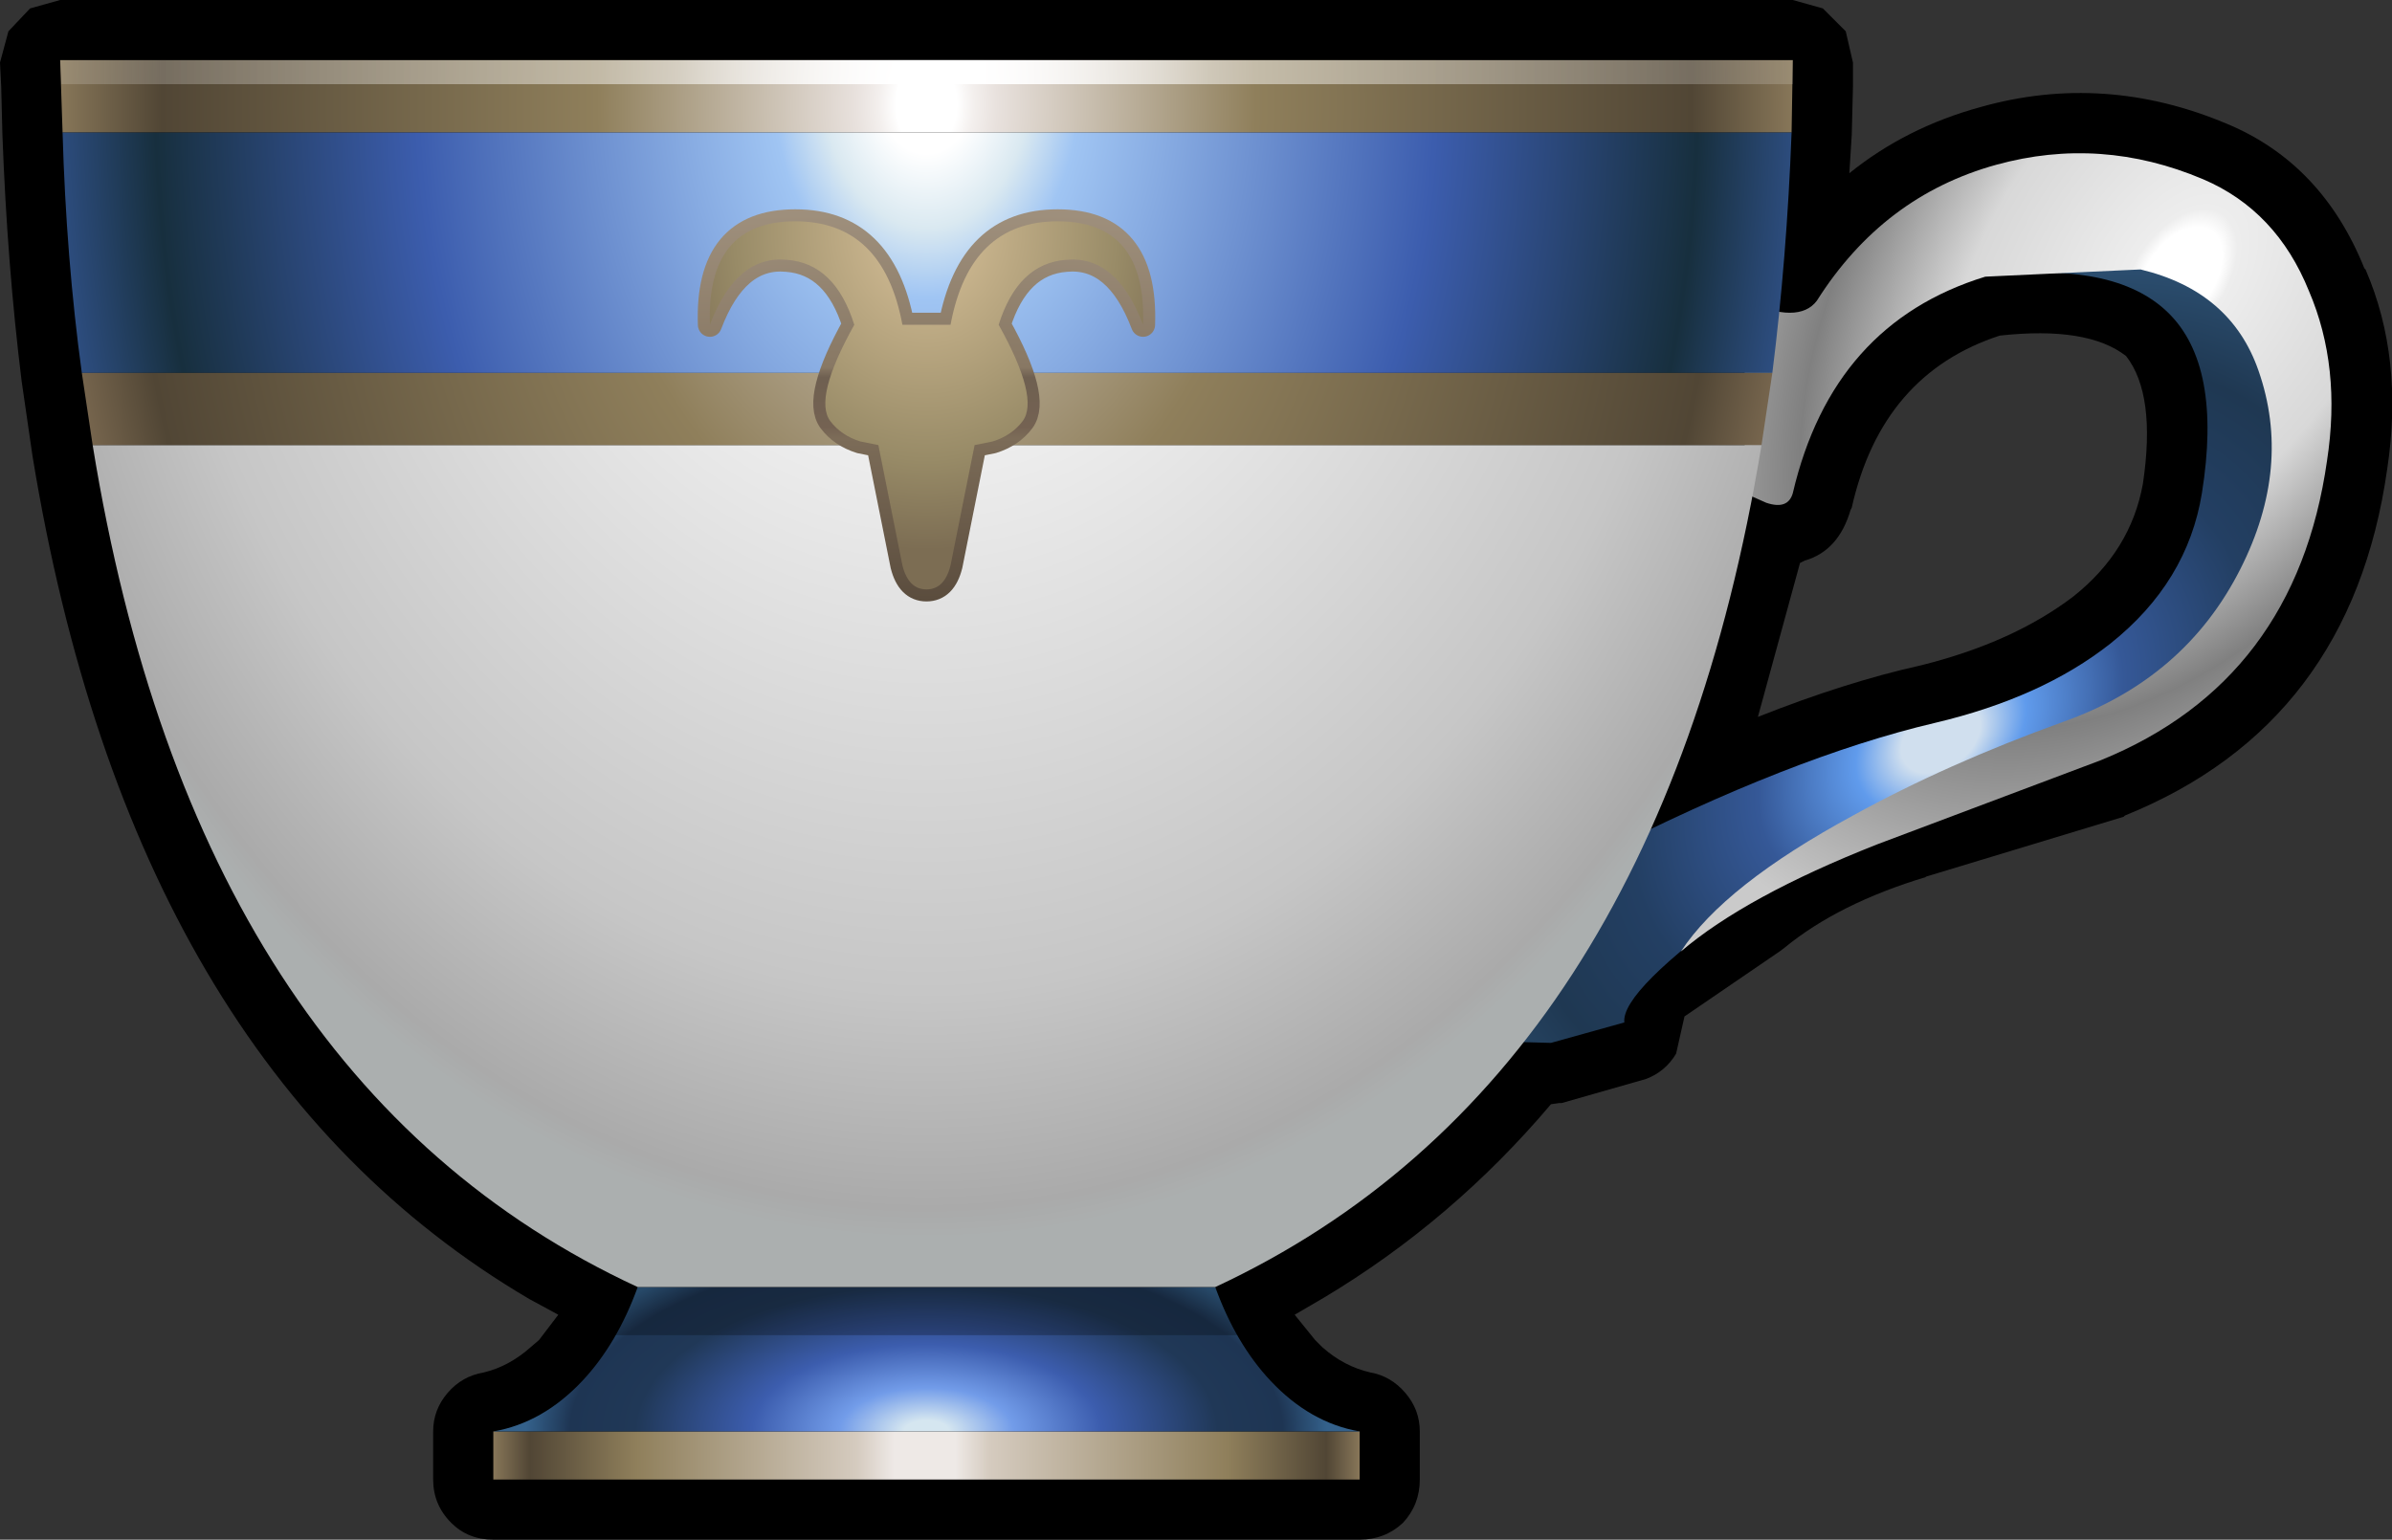 <?xml version="1.0" encoding="UTF-8" standalone="no"?>
<svg xmlns:xlink="http://www.w3.org/1999/xlink" height="64.0px" width="99.4px" xmlns="http://www.w3.org/2000/svg">
  <rect width="100%" height="100%" fill="#333333" stroke="none"/>
  <g transform="matrix(1.0, 0.0, 0.0, 1.0, 38.5, 27.5)">
    <path d="M38.5 -24.9 L38.5 -23.9 38.45 -21.9 38.35 -20.3 Q40.7 -22.2 43.8 -23.05 48.95 -24.5 54.05 -22.35 58.0 -20.7 59.75 -16.35 L59.8 -16.3 Q61.4 -12.6 60.7 -8.0 59.2 2.6 49.8 6.4 L49.75 6.45 41.5 8.95 41.55 8.95 Q37.9 10.05 35.65 11.9 L35.45 12.05 31.5 14.75 31.15 16.3 Q30.7 17.05 29.9 17.35 L26.4 18.35 26.3 18.35 25.95 18.4 Q21.85 23.25 16.5 26.45 L15.3 27.15 16.15 28.2 16.45 28.5 Q17.35 29.3 18.45 29.55 19.3 29.7 19.9 30.4 20.5 31.1 20.5 32.0 L20.5 34.0 Q20.5 35.05 19.8 35.8 19.05 36.5 18.0 36.5 L-18.0 36.5 Q-19.05 36.5 -19.75 35.8 -20.5 35.05 -20.5 34.0 L-20.5 32.0 Q-20.5 31.1 -19.9 30.4 -19.3 29.7 -18.4 29.55 -17.35 29.3 -16.45 28.5 L-16.1 28.2 -15.3 27.15 -16.5 26.5 Q-33.0 16.8 -37.15 -8.55 L-37.6 -11.65 Q-38.2 -16.5 -38.4 -21.9 L-38.45 -23.9 -38.5 -24.9 -38.15 -26.2 -37.25 -27.15 -36.0 -27.5 36.0 -27.5 37.25 -27.15 38.2 -26.2 38.5 -24.9 M36.5 -4.2 L36.3 -4.1 34.55 2.3 Q38.2 0.85 41.35 0.15 45.15 -0.8 47.65 -2.7 50.05 -4.6 50.55 -7.4 51.1 -11.1 49.85 -12.7 48.25 -13.95 44.6 -13.55 39.7 -11.95 38.45 -6.4 L38.4 -6.3 Q37.9 -4.6 36.5 -4.2" fill="#000000" fill-rule="evenodd" stroke="none"/>
    <path d="M44.0 -16.0 Q54.45 -19.95 56.35 -12.8 57.9 -6.85 54.0 0.0 L40.0 6.0 Q35.45 8.55 34.0 10.0 28.85 13.7 29.0 15.0 L25.95 15.85 24.15 15.8 28.0 8.0 Q35.95 3.95 41.9 2.55 46.35 1.5 49.2 -0.75 52.4 -3.3 53.0 -7.0 53.85 -12.3 51.6 -14.5 49.35 -16.7 44.0 -16.0" fill="url(#gradient0)" fill-rule="evenodd" stroke="none"/>
    <path d="M34.0 -15.0 Q36.25 -14.0 37.0 -15.0 39.75 -19.35 44.45 -20.65 48.8 -21.85 53.05 -20.05 56.1 -18.75 57.45 -15.4 58.8 -12.25 58.2 -8.35 56.9 0.8 48.8 4.1 L39.5 7.6 Q34.05 9.75 31.35 12.05 33.15 9.3 38.5 6.4 42.4 4.25 47.25 2.5 52.3 0.7 54.6 -3.85 56.75 -8.1 55.35 -12.1 54.2 -15.4 50.45 -16.3 L44.0 -16.0 Q37.65 -14.05 36.0 -7.0 35.8 -6.3 34.9 -6.6 L34.0 -7.0 34.0 -15.0" fill="url(#gradient1)" fill-rule="evenodd" stroke="none"/>
    <path d="M18.0 32.0 L18.0 34.0 -18.0 34.0 -18.0 32.0 0.0 32.0 18.0 32.0" fill="url(#gradient2)" fill-rule="evenodd" stroke="none"/>
    <path d="M18.0 32.0 L0.0 32.0 -18.0 32.0 Q-15.95 31.65 -14.3 29.9 -12.85 28.35 -12.0 26.0 L0.0 26.0 12.0 26.0 Q12.85 28.35 14.3 29.9 15.95 31.65 18.0 32.0" fill="url(#gradient3)" fill-rule="evenodd" stroke="none"/>
    <path d="M12.0 26.0 L-12.0 26.0 Q-30.35 17.5 -34.65 -9.0 L34.7 -9.0 Q30.35 17.45 12.0 26.0" fill="url(#gradient4)" fill-rule="evenodd" stroke="none"/>
    <path d="M35.95 -22.0 Q35.75 -16.75 35.15 -12.0 L-35.1 -12.0 Q-35.75 -16.75 -35.9 -22.0 L35.95 -22.0" fill="url(#gradient5)" fill-rule="evenodd" stroke="none"/>
    <path d="M35.15 -12.0 L34.7 -9.0 -34.65 -9.0 -35.1 -12.0 35.15 -12.0" fill="url(#gradient6)" fill-rule="evenodd" stroke="none"/>
    <path d="M0.0 -25.0 L36.0 -25.0 35.95 -22.0 -35.9 -22.0 -36.0 -25.0 0.0 -25.0" fill="url(#gradient7)" fill-rule="evenodd" stroke="none"/>
    <path d="M36.0 -25.0 L36.0 -24.0 -35.95 -24.0 -36.0 -25.0 0.0 -25.0 36.0 -25.0" fill="url(#gradient8)" fill-rule="evenodd" stroke="none"/>
    <path d="M0.0 -14.0 L-1.0 -14.0 Q-1.8 -18.3 -5.45 -18.3 -9.15 -18.3 -9.0 -14.0 -7.9 -16.9 -5.8 -16.7 -3.8 -16.55 -3.0 -14.0 -4.7 -10.95 -4.0 -10.0 -3.55 -9.4 -2.75 -9.15 L-2.0 -9.0 -1.0 -4.0 Q-0.75 -3.0 0.0 -3.0 0.75 -3.0 1.0 -4.0 L2.0 -9.0 2.75 -9.15 Q3.55 -9.4 4.0 -10.0 4.7 -10.95 3.0 -14.0 3.8 -16.55 5.8 -16.7 7.9 -16.9 9.0 -14.0 9.15 -18.3 5.45 -18.3 1.8 -18.3 1.0 -14.0 L0.0 -14.0 Z" fill="none" stroke="url(#gradient9)" stroke-linecap="round" stroke-linejoin="round" stroke-width="1.0"/>
    <path d="M0.0 -14.0 L1.0 -14.0 Q1.8 -18.3 5.45 -18.3 9.15 -18.3 9.0 -14.0 7.9 -16.9 5.8 -16.7 3.8 -16.55 3.0 -14.0 4.7 -10.95 4.0 -10.0 3.55 -9.4 2.75 -9.15 L2.0 -9.0 1.0 -4.0 Q0.75 -3.0 0.0 -3.0 -0.75 -3.0 -1.0 -4.0 L-2.0 -9.0 -2.75 -9.15 Q-3.55 -9.4 -4.0 -10.0 -4.7 -10.95 -3.0 -14.0 -3.8 -16.55 -5.8 -16.7 -7.9 -16.9 -9.0 -14.0 -9.15 -18.3 -5.45 -18.3 -1.8 -18.3 -1.0 -14.0 L0.0 -14.0" fill="url(#gradient10)" fill-rule="evenodd" stroke="none"/>
    <path d="M14.0 28.0 L-14.0 28.0 -14.0 26.0 14.0 26.0 14.0 28.0" fill="#000000" fill-opacity="0.251" fill-rule="evenodd" stroke="none"/>
  </g>
  <defs>
    <radialGradient cx="0" cy="0" gradientTransform="matrix(0.013, 0.017, -0.025, 0.019, 42.15, 3.15)" gradientUnits="userSpaceOnUse" id="gradient0" r="819.2" spreadMethod="pad">
      <stop offset="0.071" stop-color="#d0dfee"/>
      <stop offset="0.153" stop-color="#609bec"/>
      <stop offset="0.329" stop-color="#355897"/>
      <stop offset="0.557" stop-color="#233f63"/>
      <stop offset="0.749" stop-color="#1f3852"/>
      <stop offset="1.0" stop-color="#30567a"/>
    </radialGradient>
    <radialGradient cx="0" cy="0" gradientTransform="matrix(0.019, 0.013, -0.021, 0.031, 52.1, -16.0)" gradientUnits="userSpaceOnUse" id="gradient1" r="819.2" spreadMethod="pad">
      <stop offset="0.075" stop-color="#ffffff"/>
      <stop offset="0.102" stop-color="#ededed"/>
      <stop offset="0.42" stop-color="#d8d8d8"/>
      <stop offset="0.682" stop-color="#808080"/>
      <stop offset="1.0" stop-color="#cacaca"/>
    </radialGradient>
    <linearGradient gradientTransform="matrix(0.022, 0.0, 0.0, 0.002, 0.0, 33.5)" gradientUnits="userSpaceOnUse" id="gradient2" spreadMethod="pad" x1="-819.2" x2="819.2">
      <stop offset="0.0" stop-color="#887759"/>
      <stop offset="0.043" stop-color="#514635"/>
      <stop offset="0.165" stop-color="#8f7f5b"/>
      <stop offset="0.42" stop-color="#d5cbbf"/>
      <stop offset="0.463" stop-color="#eee9e6"/>
      <stop offset="0.533" stop-color="#eee9e6"/>
      <stop offset="0.573" stop-color="#d5cbbf"/>
      <stop offset="0.847" stop-color="#8f7f5b"/>
      <stop offset="0.961" stop-color="#514635"/>
      <stop offset="1.0" stop-color="#887759"/>
    </linearGradient>
    <radialGradient cx="0" cy="0" gradientTransform="matrix(0.024, 0.0, 0.0, 0.012, 0.0, 32.0)" gradientUnits="userSpaceOnUse" id="gradient3" r="819.2" spreadMethod="pad">
      <stop offset="0.047" stop-color="#d5e6f0"/>
      <stop offset="0.184" stop-color="#729ce9"/>
      <stop offset="0.369" stop-color="#3c5dae"/>
      <stop offset="0.616" stop-color="#203857"/>
      <stop offset="0.753" stop-color="#1e3553"/>
      <stop offset="0.847" stop-color="#34618b"/>
    </radialGradient>
    <radialGradient cx="0" cy="0" gradientTransform="matrix(0.051, 0.0, 0.0, 0.065, 0.0, -28.0)" gradientUnits="userSpaceOnUse" id="gradient4" r="819.2" spreadMethod="pad">
      <stop offset="0.173" stop-color="#ffffff"/>
      <stop offset="0.784" stop-color="#c6c6c6"/>
      <stop offset="0.953" stop-color="#aaaaaa"/>
      <stop offset="0.976" stop-color="#abafaf"/>
    </radialGradient>
    <radialGradient cx="0" cy="0" gradientTransform="matrix(0.046, 0.0, 0.0, 0.064, 0.0, -24.0)" gradientUnits="userSpaceOnUse" id="gradient5" r="819.2" spreadMethod="pad">
      <stop offset="0.055" stop-color="#ffffff"/>
      <stop offset="0.114" stop-color="#dae9f1"/>
      <stop offset="0.169" stop-color="#a0c5f3"/>
      <stop offset="0.561" stop-color="#3c5dae"/>
      <stop offset="0.851" stop-color="#172f3e"/>
      <stop offset="0.918" stop-color="#254267"/>
      <stop offset="1.0" stop-color="#355897"/>
    </radialGradient>
    <radialGradient cx="0" cy="0" gradientTransform="matrix(0.046, 0.0, 0.0, 0.065, 0.0, -24.0)" gradientUnits="userSpaceOnUse" id="gradient6" r="819.2" spreadMethod="pad">
      <stop offset="0.039" stop-color="#ffffff"/>
      <stop offset="0.067" stop-color="#d5cbbf"/>
      <stop offset="0.373" stop-color="#8f7f5b"/>
      <stop offset="0.882" stop-color="#514635"/>
      <stop offset="1.0" stop-color="#887459"/>
    </radialGradient>
    <radialGradient cx="0" cy="0" gradientTransform="matrix(0.044, 0.0, 0.0, 0.064, 0.0, -23.15)" gradientUnits="userSpaceOnUse" id="gradient7" r="819.2" spreadMethod="pad">
      <stop offset="0.035" stop-color="#ffffff"/>
      <stop offset="0.055" stop-color="#f3efed"/>
      <stop offset="0.082" stop-color="#e8e1dd"/>
      <stop offset="0.38" stop-color="#8f7f5b"/>
      <stop offset="0.882" stop-color="#514635"/>
      <stop offset="1.0" stop-color="#887759"/>
    </radialGradient>
    <linearGradient gradientTransform="matrix(0.044, 0.0, 0.0, 6.0E-4, 0.0, -24.5)" gradientUnits="userSpaceOnUse" id="gradient8" spreadMethod="pad" x1="-819.2" x2="819.2">
      <stop offset="0.0" stop-color="#ffffff" stop-opacity="0.153"/>
      <stop offset="0.357" stop-color="#ffffff" stop-opacity="0.502"/>
      <stop offset="0.49" stop-color="#ffffff"/>
      <stop offset="0.529" stop-color="#ffffff"/>
      <stop offset="0.663" stop-color="#ffffff" stop-opacity="0.502"/>
      <stop offset="1.0" stop-color="#ffffff" stop-opacity="0.153"/>
    </linearGradient>
    <linearGradient gradientTransform="matrix(0.0, 0.011, -0.01, 0.0, 0.0, -10.65)" gradientUnits="userSpaceOnUse" id="gradient9" spreadMethod="pad" x1="-819.2" x2="819.2">
      <stop offset="0.0" stop-color="#a29380"/>
      <stop offset="0.412" stop-color="#887864"/>
      <stop offset="0.435" stop-color="#6f6051"/>
      <stop offset="0.549" stop-color="#746252"/>
      <stop offset="0.576" stop-color="#7c6c58"/>
      <stop offset="0.957" stop-color="#5a4c3d"/>
    </linearGradient>
    <radialGradient cx="0" cy="0" gradientTransform="matrix(0.015, 0.0, 0.0, 0.018, 0.0, -18.0)" gradientUnits="userSpaceOnUse" id="gradient10" r="819.2" spreadMethod="pad">
      <stop offset="0.071" stop-color="#c7bcaf"/>
      <stop offset="0.137" stop-color="#cbb68f"/>
      <stop offset="0.651" stop-color="#988b67"/>
      <stop offset="0.906" stop-color="#7c6d53"/>
    </radialGradient>
  </defs>
</svg>
